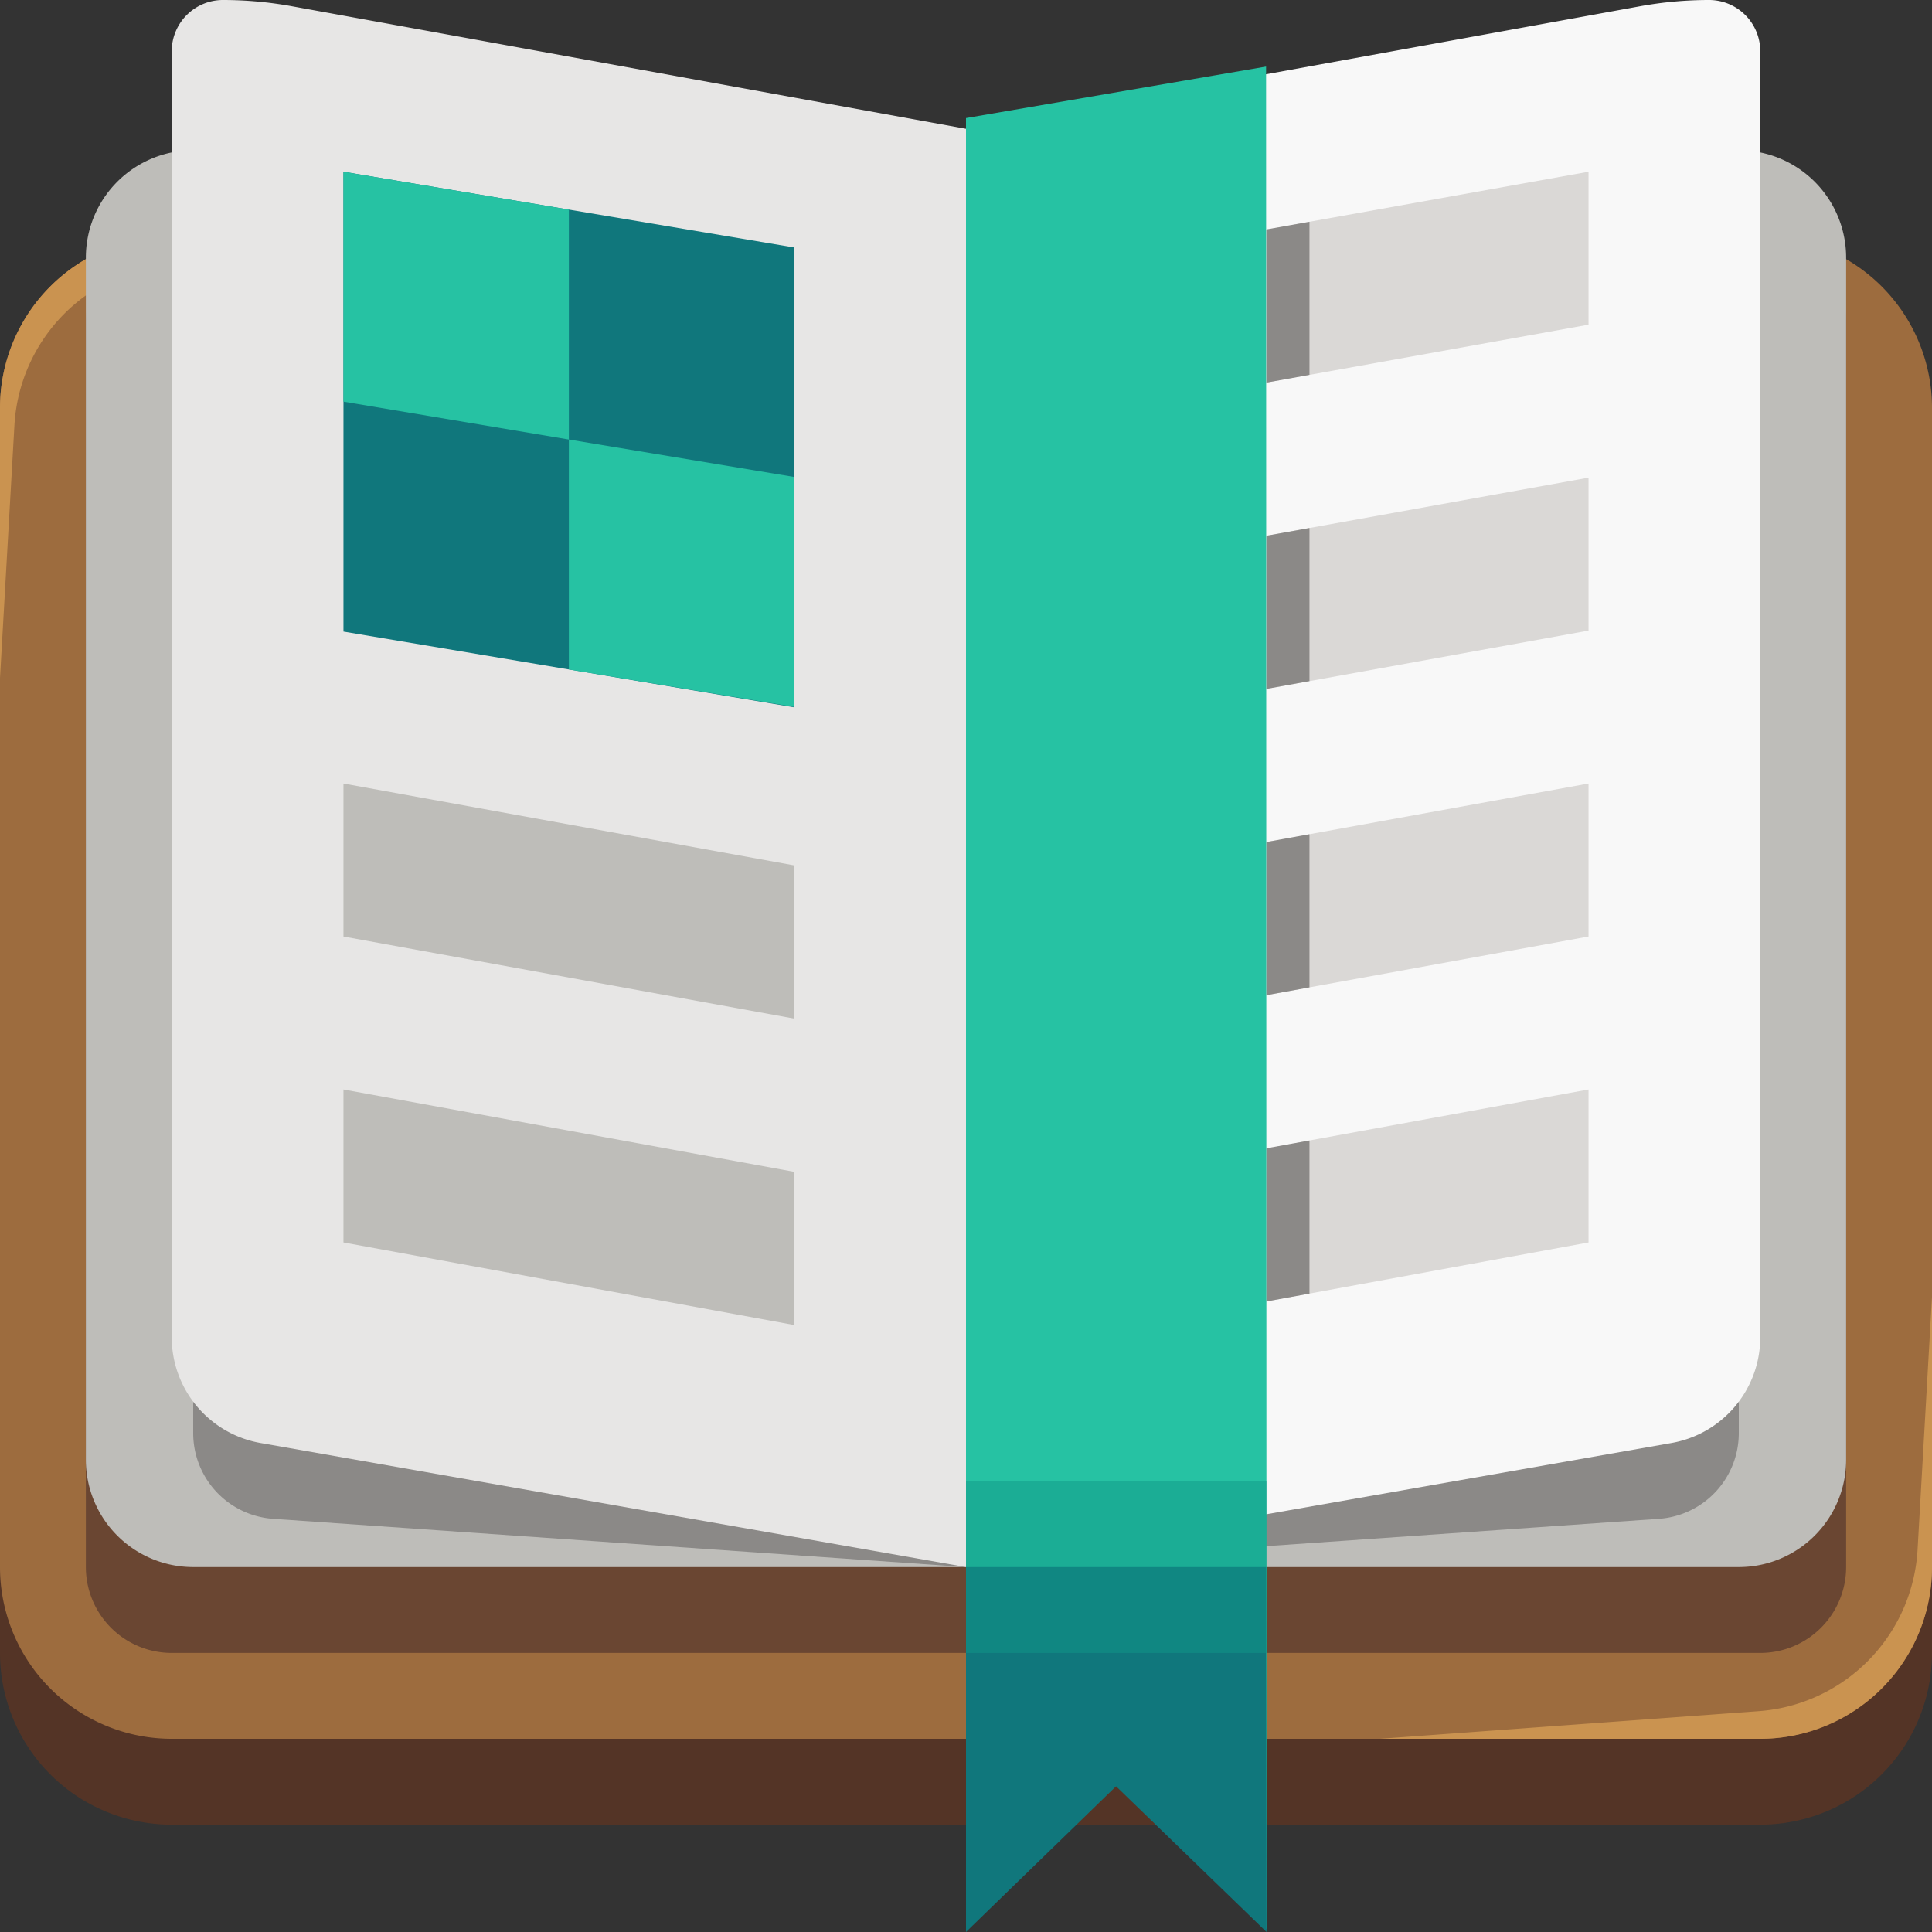 <svg width="90" height="90" fill="none" xmlns="http://www.w3.org/2000/svg"><rect width="100%" height="100%" fill="#333333" stroke="none"/><path d="M82 15H8a8 8 0 0 0-8 8v54a8 8 0 0 0 8 8h74a8 8 0 0 0 8-8V23a8 8 0 0 0-8-8z" fill="#543426"/><path d="M82 11H8a8 8 0 0 0-8 8v54a8 8 0 0 0 8 8h74a8 8 0 0 0 8-8V19a8 8 0 0 0-8-8z" fill="#9D6C3E"/><path fill-rule="evenodd" clip-rule="evenodd" d="M0 19v12.588l.672-11.777a8 8 0 0 1 7.405-7.524L25.72 11H8a8 8 0 0 0-8 8zm90 54V60.412l-.672 11.777a8 8 0 0 1-7.405 7.524L64.28 81H82a8 8 0 0 0 8-8z" fill="#CA9350"/><path d="M86 73a4 4 0 0 1-4 4H8a4 4 0 0 1-4-4V15a4 4 0 0 1 4-4h74a4 4 0 0 1 4 4v58z" fill="#6A4632"/><path d="M86 68a5 5 0 0 1-5 5H9a5 5 0 0 1-5-5V12a5 5 0 0 1 5-5h72a5 5 0 0 1 5 5v56z" fill="#BEBDB9"/><path d="M81 66.762a4 4 0 0 1-3.722 3.99L45 73l-32.278-2.248A4 4 0 0 1 9 66.762V11a4 4 0 0 1 4-4h64a4 4 0 0 1 4 4v55.762z" fill="#8B8987"/><path d="m45 73-32.866-5.78A5 5 0 0 1 8 62.296V2.386A2.386 2.386 0 0 1 10.386 0c1.074 0 2.145.097 3.202.289L45 6v67z" fill="#E7E6E5"/><path d="m45 73 32.866-5.78A5 5 0 0 0 82 62.296V2.386A2.386 2.386 0 0 0 79.614 0c-1.074 0-2.145.097-3.202.289L45 6v67z" fill="#F8F8F8"/><path d="m37 32.95-21-3.528V8l21 3.528V32.95z" fill="#10777C"/><path d="M26.5 20.475 16 18.71V8l10.5 1.764v10.71zM37 32.931l-10.5-1.745V20.475L37 22.22v10.711z" fill="#26C2A3"/><path d="m74 29.376-21 3.8v-7.138l21-3.787v7.125zM74 43.627 53 47.45v-7.137L74 36.5v7.126zM74 57.878l-21 3.847v-7.137l21-3.836v7.126zM74 15.125l-21 3.776v-7.138L74 8v7.125z" fill="#DAD8D6"/><path d="M51.99 83.17 59 89.875 58.979 3.1 45 5.5v84.375l7-6.715-.01.01z" fill="#26C2A3"/><path d="M51.99 83.212 59 90l-.021-17H45v17l7-6.798-.01.01z" fill="#10777C"/><path opacity=".5" d="M59 69H45v8h14v-8z" fill="#109888"/><path d="m16 43.627 21 3.823v-7.137L16 36.5v7.126zM16 57.878l21 3.847v-7.137l-21-3.836v7.126z" fill="#BEBDB9"/><path fill-rule="evenodd" clip-rule="evenodd" d="m61 60.26-2 .366v-7.134l2-.365v7.132zm0-14.266-2 .364v-7.134l2-.363v7.133zm0-14.266-2 .362v-7.134l2-.36v7.132zm0-14.266-2 .36v-7.134l2-.358v7.132z" fill="#8B8987"/></svg>